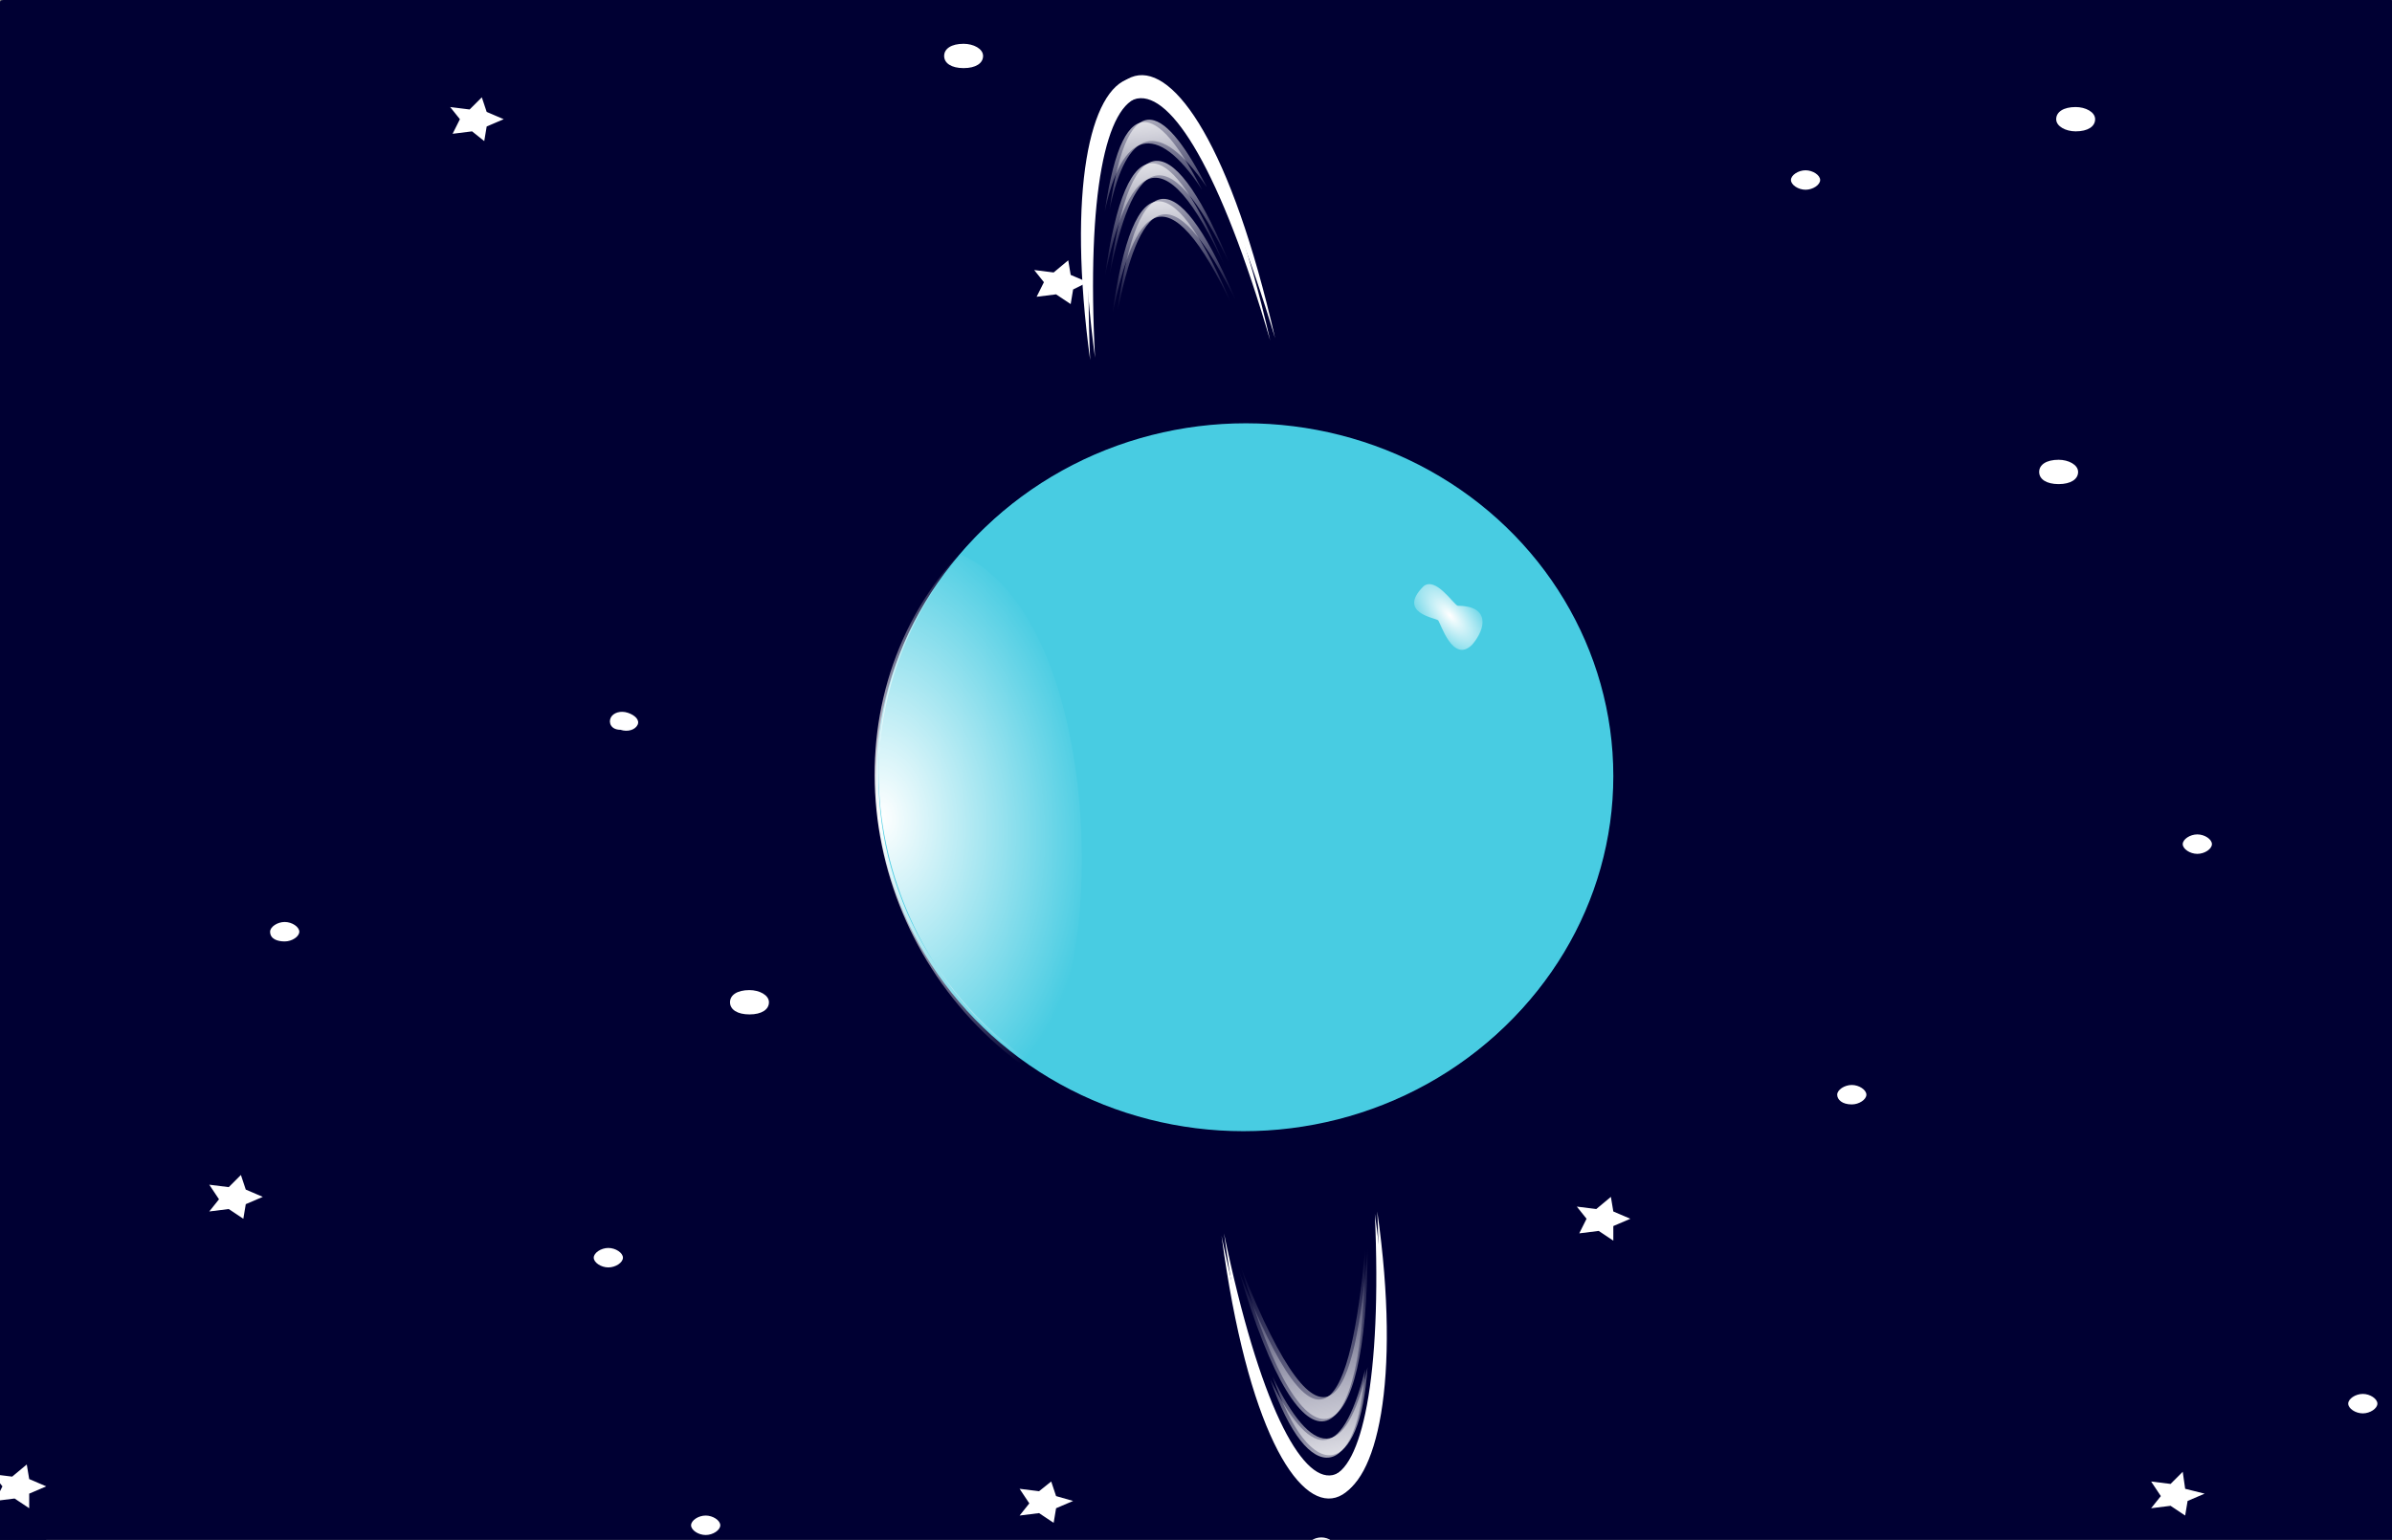 <svg xmlns="http://www.w3.org/2000/svg" viewBox="0 0 98.3 63.3"><rect x="0" y="0" width="98.3" height="63.3" fill="#808080" stroke="none"/><path fill="#003" d="M.2 0h98c.1 0 .2 0 .2.1v63.2c0 .1-.1.1-.2.1H.2c-.1 0-.2 0-.2-.1V.1C0 0 .1 0 .2 0z"/><ellipse cx="51.1" cy="32" fill="#48CCE2" rx="15.1" ry="14.5"/><radialGradient id="a" cx="102.407" cy="78.833" r="1.363" gradientTransform="matrix(.742 -.671 -1.518 -1.677 103.13 226.305)" gradientUnits="userSpaceOnUse"><stop offset="0" stop-color="#fff"/><stop offset="1" stop-color="#fff" stop-opacity="0"/></radialGradient><path fill="url(#a)" d="M59.8 24.9c-.2-.1-.9-1.2-1.4-.8-1.1 1.1.5 1.3.6 1.4.1.1.6 1.8 1.4 1 .6-.6.7-1.6-.6-1.6z"/><radialGradient id="b" cx="28.867" cy="46.411" r="3.781" gradientTransform="matrix(2.278 -.217 -.324 -3.391 -14.662 197.342)" gradientUnits="userSpaceOnUse"><stop offset="0" stop-color="#fff"/><stop offset="1" stop-color="#fff" stop-opacity="0"/></radialGradient><path fill="url(#b)" d="M39.3 22.9c6.2 2.8 6 19 2.6 20.8-6.7-5-8-14.8-2.6-20.8z"/><path fill="#FFF" d="M44.8 14.8c-1.9-14 3.8-16.6 7.4-.8-4.1-14-8-12.8-7.4.8zm11.7 35.1c2 14.1-4.2 16.7-6.3.9 2.9 14 6.9 12.7 6.3-.9z"/><linearGradient id="c" x1="48.722" x2="49.456" y1="122.3" y2="115.998" gradientTransform="matrix(1.199 0 0 -1.064 -11.11 136.088)" gradientUnits="userSpaceOnUse"><stop offset="0" stop-color="#fff"/><stop offset="1" stop-color="#fff" stop-opacity="0"/></linearGradient><path fill="url(#c)" d="M45.7 13c.9-6.5 2.6-6 5-.3-2.8-6-4.1-4.1-5 .3z"/><linearGradient id="d" x1="49.126" x2="49.859" y1="119.179" y2="112.876" gradientTransform="matrix(1.199 0 0 -1.064 -11.858 131.244)" gradientUnits="userSpaceOnUse"><stop offset="0" stop-color="#fff"/><stop offset="1" stop-color="#fff" stop-opacity="0"/></linearGradient><path fill="url(#d)" d="M45.4 11.4c.9-6.5 2.7-5.9 5-.3-2.7-6-4.1-4.1-5 .3z"/><linearGradient id="e" x1="50.025" x2="50.758" y1="115.767" y2="109.464" gradientTransform="matrix(1.199 0 0 -1.064 -13.25 125.924)" gradientUnits="userSpaceOnUse"><stop offset="0" stop-color="#fff"/><stop offset="1" stop-color="#fff" stop-opacity="0"/></linearGradient><path fill="url(#e)" d="M45.4 8.7c.8-5.5 2.4-4 4-.9-1.9-2.9-3.3-2.4-4 .9z"/><linearGradient id="f" x1="55.635" x2="53.407" y1="64.98" y2="77.434" gradientTransform="matrix(1 0 0 -1 0 129)" gradientUnits="userSpaceOnUse"><stop offset="0" stop-color="#fff"/><stop offset="1" stop-color="#fff" stop-opacity="0"/></linearGradient><path fill="url(#f)" d="M50.9 52.2c2.7 9.2 5.2 7.6 5.2-.8-.6 6.2-1.8 9.6-5.2.8z"/><linearGradient id="g" x1="55.58" x2="53.591" y1="65.933" y2="74.926" gradientTransform="matrix(1 0 0 -1 0 129)" gradientUnits="userSpaceOnUse"><stop offset="0" stop-color="#fff"/><stop offset="1" stop-color="#fff" stop-opacity="0"/></linearGradient><path fill="url(#g)" d="M52.2 56.7c1.6 4.6 3.6 4.1 3.9-.4-1 4-2.3 3.6-3.9.4z"/><path fill="#FFF" d="M-381.4 93.6c0 .3-.3.5-.8.5-.4 0-.8-.2-.8-.5s.3-.5.8-.5.8.2.8.5zm5.9-56.2c0 .3-.3.5-.8.5-.4 0-.8-.2-.8-.5s.3-.5.8-.5c.4 0 .8.2.8.5zm46.9 46.3c0 .3-.3.5-.8.5-.4 0-.8-.2-.8-.5s.3-.5.8-.5c.5-.1.8.2.8.5zm-100.7-24.5c0 .3-.3.5-.8.5-.4 0-.8-.2-.8-.5s.3-.5.8-.5c.4 0 .8.2.8.5zm71.3 24.5c0 .3-.3.5-.8.5-.4 0-.8-.2-.8-.5s.3-.5.8-.5c.4-.1.8.2.8.5zm-41.7-33.4c0 .3-.3.5-.8.5-.4 0-.8-.2-.8-.5s.3-.5.8-.5.8.2.8.5zm78.6-25c0 .3-.3.5-.8.5-.4 0-.8-.2-.8-.5s.3-.5.8-.5c.4 0 .8.2.8.5zM-481 99.6c0 .3-.3.5-.8.5-.4 0-.8-.2-.8-.5s.3-.5.8-.5.8.2.8.5zm28.8-112.3c0 .3-.3.5-.8.5-.4 0-.8-.2-.8-.5s.3-.5.8-.5c.4 0 .8.3.8.5zm145.7 85.9c0 .3-.3.5-.8.5-.4 0-.8-.2-.8-.5s.3-.5.8-.5c.4 0 .8.2.8.5zm-12.7 26.4c0 .3-.3.5-.8.5-.4 0-.8-.2-.8-.5s.3-.5.8-.5.8.2.8.5zm-136.2-23.8c0 .3-.3.5-.8.5-.4 0-.8-.2-.8-.5s.3-.5.8-.5.8.2.8.5zm98.9-70.7c0 .3-.3.5-.8.5-.4 0-.8-.2-.8-.5s.3-.5.8-.5c.4 0 .8.2.8.5zm12 27.1c0 .3-.3.5-.8.5-.4 0-.8-.2-.8-.5s.3-.5.8-.5c.4 0 .8.2.8.5zm-128.1-8.3c0 .3-.3.5-.8.5-.4 0-.8-.2-.8-.5s.3-.5.8-.5.8.3.8.5zm36.7 62.6c0 .3-.3.5-.8.5-.4 0-.8-.2-.8-.5s.3-.5.8-.5.8.2.8.5zm25.5-57.5l-.8-.1-.5.5-.2-.6-.7-.3.7-.3.1-.6.6.4.7-.1-.3.6zm56.2.9l-.7-.1-.6.5-.1-.6-.8-.3.7-.3.1-.6.6.4.8-.1-.4.6zm-17.3 73.4h-.8l-.5.4-.2-.6-.7-.2.7-.3.1-.6.6.4.7-.2-.3.6zm100.5-1.8h-.8l-.5.4-.2-.6-.7-.2.7-.3.1-.7.6.5.8-.2-.4.6zm-181.7-63h-.7l-.6.4-.1-.6-.8-.2.7-.3.1-.7.6.5.8-.2-.4.6zM-306.2-7l-.8-.1-.5.5-.2-.7-.7-.2.7-.3.1-.6.6.4.7-.1-.3.5zm-101-10.3h-.8l-.5.4-.2-.6-.7-.2.7-.3.1-.7.6.5.8-.2-.4.6zm120.6 84.8l-.8-.1-.6.5-.1-.6-.7-.3.7-.3v-.6l.6.4.8-.1-.3.6zm-167.9 14.1h-.8l-.6.4-.1-.6-.7-.2.7-.3v-.7l.6.5.8-.2-.3.6zm90.4-7.4h-.8l-.5.4-.2-.6-.7-.2.7-.3.1-.7.6.5.8-.2-.4.6zm-89.3-62.3h-.8l-.5.4-.2-.6-.7-.2.7-.3.1-.7.5.5.8-.2-.3.6zm175.1 64h-.8l-.6.4-.1-.6-.7-.2.7-.3v-.6l.6.4.8-.2-.3.6zm5.1-45.1l-.8-.1-.5.4-.2-.6-.7-.2.7-.3.1-.6.6.4.7-.1-.3.5zm-69.6 52.8h-.8l-.6.4-.1-.6-.7-.2.7-.3v-.7l.6.5.8-.2-.3.6zM-470.4 3l-.8-.1-.5.5-.2-.6-.7-.3.7-.3.1-.6.6.4.8-.1-.4.6zm133-5.8l-.8-.1-.5.4-.2-.6-.7-.2.7-.3.1-.6.6.4.7-.2-.3.6zm57.5 51.3l-.8-.1-.5.5-.2-.6-.7-.3.7-.3.1-.6.6.4.8-.1-.4.6zm-107.6-31.1l-.7-.1-.6.5-.1-.6-.8-.3.7-.3.1-.6.6.4.8-.1-.4.5zm42.2.6h-.8l-.5.4-.2-.6-.7-.2.7-.3.1-.7.6.5.7-.2-.3.6zm-88.6-2.4l-.8-.1-.5.4-.2-.6-.7-.2.7-.3.1-.6.5.4.8-.1-.3.5zm45.8 51.9l-.8-.1-.5.5-.2-.6-.7-.3.7-.3.1-.6.6.4.7-.1-.3.6zm70.8-20.2l-.8-.1-.5.5-.2-.7-.7-.2.7-.3.1-.6.5.4.8-.1-.3.5zm-99.5 43.4h-.8l-.5.4-.2-.6-.7-.2.7-.3.1-.7.6.5.7-.2-.3.6zm116.6-3.9l-.8-.1-.6.5-.1-.6-.7-.3.7-.3v-.6l.6.4.8-.1-.3.6zm-38.7-47.2l-.8-.1-.6.5-.1-.6-.7-.3.7-.3v-.6l.6.4.8-.1-.3.6zm-82.7-38.2l-.8-.1-.5.5-.2-.6-.7-.3.7-.3.1-.6.5.4.8-.1-.3.5zm136-13l-.8-.1-.5.4-.2-.6-.7-.2.7-.3.1-.6.6.4.8-.1-.4.5zm-71.1 51.9c0 .2-.3.4-.6.4s-.6-.2-.6-.4.3-.4.6-.4c.4 0 .6.2.6.4zM-374.5-21c0 .2-.3.4-.6.4s-.6-.2-.6-.4.3-.4.6-.4.6.2.6.4zm45.2 2.3c0 .2-.3.4-.6.4s-.6-.2-.6-.4.3-.4.6-.4.6.2.6.4zM-477.4 88.4c0 .2-.3.4-.6.4s-.6-.2-.6-.4.3-.4.6-.4c.4 0 .6.2.6.4zm21.3-58.6c0 .2-.3.4-.6.4s-.6-.2-.6-.4.3-.4.6-.4.6.1.6.4zm-25-46.8c0 .2-.3.4-.6.4s-.6-.2-.6-.4.3-.4.6-.4.6.2.6.4zm43.8 23.9c0 .2-.3.4-.6.4s-.6-.2-.6-.4.3-.4.6-.4c.4 0 .6.2.6.4zm44.1-6c0 .2-.3.4-.6.4s-.6-.2-.6-.4.3-.4.6-.4.6.2.6.4zm19.2 15c0 .2-.3.4-.6.4s-.6-.2-.6-.4.3-.4.6-.4c.4 0 .6.2.6.4zm73.3-2.1c0 .2-.3.4-.6.4s-.6-.2-.6-.4.3-.4.6-.4.6.2.6.4zM-334 66.6c0 .2-.3.4-.6.4s-.6-.2-.6-.4.3-.4.6-.4.6.2.6.4zm-102.6 34.1c0 .2-.3.4-.6.4s-.6-.2-.6-.4.3-.4.6-.4c.3-.1.6.1.6.4zm-36.9-50.4c0 .2-.3.4-.6.4s-.6-.2-.6-.4.3-.4.6-.4.6.2.6.4zm31.4-29.4c0 .2-.3.4-.6.4s-.6-.2-.6-.4.3-.4.6-.4.6.2.6.4zm21.1 12.7c0 .2-.3.4-.6.4s-.6-.2-.6-.4.3-.4.6-.4.6.2.6.4zm1.8 37.7c0 .2-.3.4-.6.4s-.6-.2-.6-.4.3-.4.6-.4c.4 0 .6.1.6.4zm14.4 15.6c0 .2-.3.4-.6.4s-.6-.2-.6-.4.3-.4.6-.4c.4 0 .6.2.6.4zM-286 23c0 .2-.3.4-.6.4s-.6-.2-.6-.4.3-.4.6-.4.6.2.6.4zm-22.4 32.1c0 .2-.3.4-.6.4s-.6-.2-.6-.4.3-.4.6-.4.6.2.6.4zm-1.2-22.9c0 .2-.3.4-.6.4s-.6-.2-.6-.4.3-.4.6-.4.6.2.6.4zm-36.2 15.2c0 .2-.3.4-.6.4s-.6-.2-.6-.4.3-.4.6-.4.6.1.6.4zm1.9 11.5c0 .2-.3.4-.6.4s-.6-.2-.6-.4.3-.4.6-.4.6.2.6.4zm-26.7-9.8c-.1.2-.4.3-.7.2-.3-.1-.5-.3-.4-.5.1-.2.4-.3.7-.2.3 0 .5.3.4.5zm-28.6-34c0 .2-.3.4-.6.4s-.6-.2-.6-.4.3-.4.6-.4c.3-.1.6.1.6.4zM84.5 4.9c0-.3.3-.5.8-.5.4 0 .8.2.8.5s-.3.5-.8.5c-.4 0-.8-.2-.8-.5zM30 41.2c0-.3.3-.5.8-.5.4 0 .8.2.8.5s-.3.5-.8.5-.8-.2-.8-.5zm8.8-38.9c0-.3.3-.5.8-.5.4 0 .8.2.8.5s-.3.5-.8.5-.8-.2-.8-.5zm45 17.1c0-.3.3-.5.8-.5.4 0 .8.2.8.5s-.3.5-.8.5-.8-.2-.8-.5zm-29.7 8.9c0-.3.3-.5.8-.5.4 0 .8.2.8.5s-.3.5-.8.5-.8-.2-.8-.5zm10.7 21.3l.8.1.6-.5.1.6.7.3-.7.3v.6l-.6-.4-.8.1.3-.6zm-56.2-.9l.8.1.5-.5.2.6.7.3-.7.3-.1.6-.6-.4-.8.1.4-.5zm9.9-44.3l.8.1.5-.5.2.6.7.3-.7.3-.1.6-.5-.4-.8.1.3-.6zm23.4 56.8l.8.1.5-.4.2.6.7.2-.7.3-.1.6-.6-.4-.8.1.4-.5zm46.5-.3l.8.1.5-.5.1.7.8.2-.7.3-.1.6-.6-.4-.8.1.4-.5zM42.5 11.1l.8.1.6-.5.1.6.7.3-.6.3-.1.6-.6-.4-.8.1.3-.6zM11.1 38.3c0-.2.3-.4.6-.4s.6.2.6.4-.3.4-.6.4-.6-.1-.6-.4zm17.3 24.4c0-.2.3-.4.6-.4s.6.2.6.4-.3.4-.6.4-.6-.2-.6-.4zm-4-11c0-.2.3-.4.6-.4s.6.2.6.4-.3.4-.6.4-.6-.2-.6-.4zm72.1 6c0-.2.3-.4.6-.4s.6.2.6.4-.3.4-.6.4-.6-.2-.6-.4zM75.5 45c0-.2.3-.4.6-.4s.6.2.6.4-.3.4-.6.4c-.4 0-.6-.2-.6-.4zM73.6 7.4c0-.2.3-.4.6-.4s.6.2.6.4-.3.4-.6.4-.6-.2-.6-.4zM.2 31.3c0-.2.3-.4.6-.4s.6.2.6.4-.3.4-.6.4-.6-.2-.6-.4zm89.5 3.4c0-.2.3-.4.6-.4s.6.2.6.4-.3.4-.6.4-.6-.2-.6-.4zm-64.6-5.2c.1-.2.4-.3.7-.2.3.1.5.3.4.5-.1.2-.4.3-.7.2-.4 0-.5-.3-.4-.5zm28.6 34.1c0-.2.3-.4.6-.4s.6.2.6.4-.3.4-.6.4c-.4 0-.6-.2-.6-.4z"/><path fill="#003" d="M0 7.8h1.9v55.6H0z"/><path fill="#FFF" d="M-.3 60.6l.8.1.6-.5.1.6.7.3-.7.3v.6l-.6-.4-.8.1.3-.6z"/><ellipse cx="51.2" cy="31.9" fill="#48CCE2" rx="15.1" ry="14.5"/><radialGradient id="h" cx="102.57" cy="78.817" r="1.363" gradientTransform="matrix(.742 -.671 -1.518 -1.677 103.13 226.305)" gradientUnits="userSpaceOnUse"><stop offset="0" stop-color="#fff"/><stop offset="1" stop-color="#fff" stop-opacity="0"/></radialGradient><path fill="url(#h)" d="M59.9 24.9c-.2-.1-.9-1.2-1.4-.8-1.1 1.1.5 1.3.6 1.4.1.1.6 1.8 1.4 1 .6-.7.7-1.6-.6-1.6z"/><radialGradient id="i" cx="28.934" cy="46.432" r="3.781" gradientTransform="matrix(2.278 -.217 -.324 -3.391 -14.662 197.342)" gradientUnits="userSpaceOnUse"><stop offset="0" stop-color="#fff"/><stop offset="1" stop-color="#fff" stop-opacity="0"/></radialGradient><path fill="url(#i)" d="M39.5 22.8c6.2 2.8 6 19 2.6 20.8-6.7-5-8.1-14.8-2.6-20.8z"/><path fill="#FFF" d="M45 14.7c-1.9-14 3.8-16.6 7.4-.8-4.2-14-8.1-12.7-7.4.8zm11.6 35.1c2 14.1-4.2 16.7-6.3.9 2.9 14 6.9 12.8 6.3-.9z"/><linearGradient id="j" x1="48.844" x2="49.578" y1="122.378" y2="116.076" gradientTransform="matrix(1.199 0 0 -1.064 -11.11 136.088)" gradientUnits="userSpaceOnUse"><stop offset="0" stop-color="#fff"/><stop offset="1" stop-color="#fff" stop-opacity="0"/></linearGradient><path fill="url(#j)" d="M45.9 12.9c.9-6.5 2.6-6 5-.3-2.9-6-4.1-4.1-5 .3z"/><linearGradient id="k" x1="49.247" x2="49.981" y1="119.257" y2="112.954" gradientTransform="matrix(1.199 0 0 -1.064 -11.858 131.244)" gradientUnits="userSpaceOnUse"><stop offset="0" stop-color="#fff"/><stop offset="1" stop-color="#fff" stop-opacity="0"/></linearGradient><path fill="url(#k)" d="M45.6 11.3c.9-6.5 2.7-5.9 5-.3-2.8-6-4.1-4.1-5 .3z"/><linearGradient id="l" x1="50.146" x2="50.88" y1="115.844" y2="109.542" gradientTransform="matrix(1.199 0 0 -1.064 -13.25 125.924)" gradientUnits="userSpaceOnUse"><stop offset="0" stop-color="#fff"/><stop offset="1" stop-color="#fff" stop-opacity="0"/></linearGradient><path fill="url(#l)" d="M45.6 8.6c.8-5.5 2.4-4 4-.9-2-2.9-3.3-2.4-4 .9z"/><linearGradient id="m" x1="55.781" x2="53.553" y1="65.062" y2="77.517" gradientTransform="matrix(1 0 0 -1 0 129)" gradientUnits="userSpaceOnUse"><stop offset="0" stop-color="#fff"/><stop offset="1" stop-color="#fff" stop-opacity="0"/></linearGradient><path fill="url(#m)" d="M51 52.1c2.7 9.2 5.2 7.6 5.2-.8-.5 6.2-1.7 9.6-5.2.8z"/><linearGradient id="n" x1="55.726" x2="53.736" y1="66.016" y2="75.008" gradientTransform="matrix(1 0 0 -1 0 129)" gradientUnits="userSpaceOnUse"><stop offset="0" stop-color="#fff"/><stop offset="1" stop-color="#fff" stop-opacity="0"/></linearGradient><path fill="url(#n)" d="M52.3 56.6c1.6 4.6 3.6 4.1 3.9-.4-.9 4-2.3 3.7-3.9.4z"/></svg>
